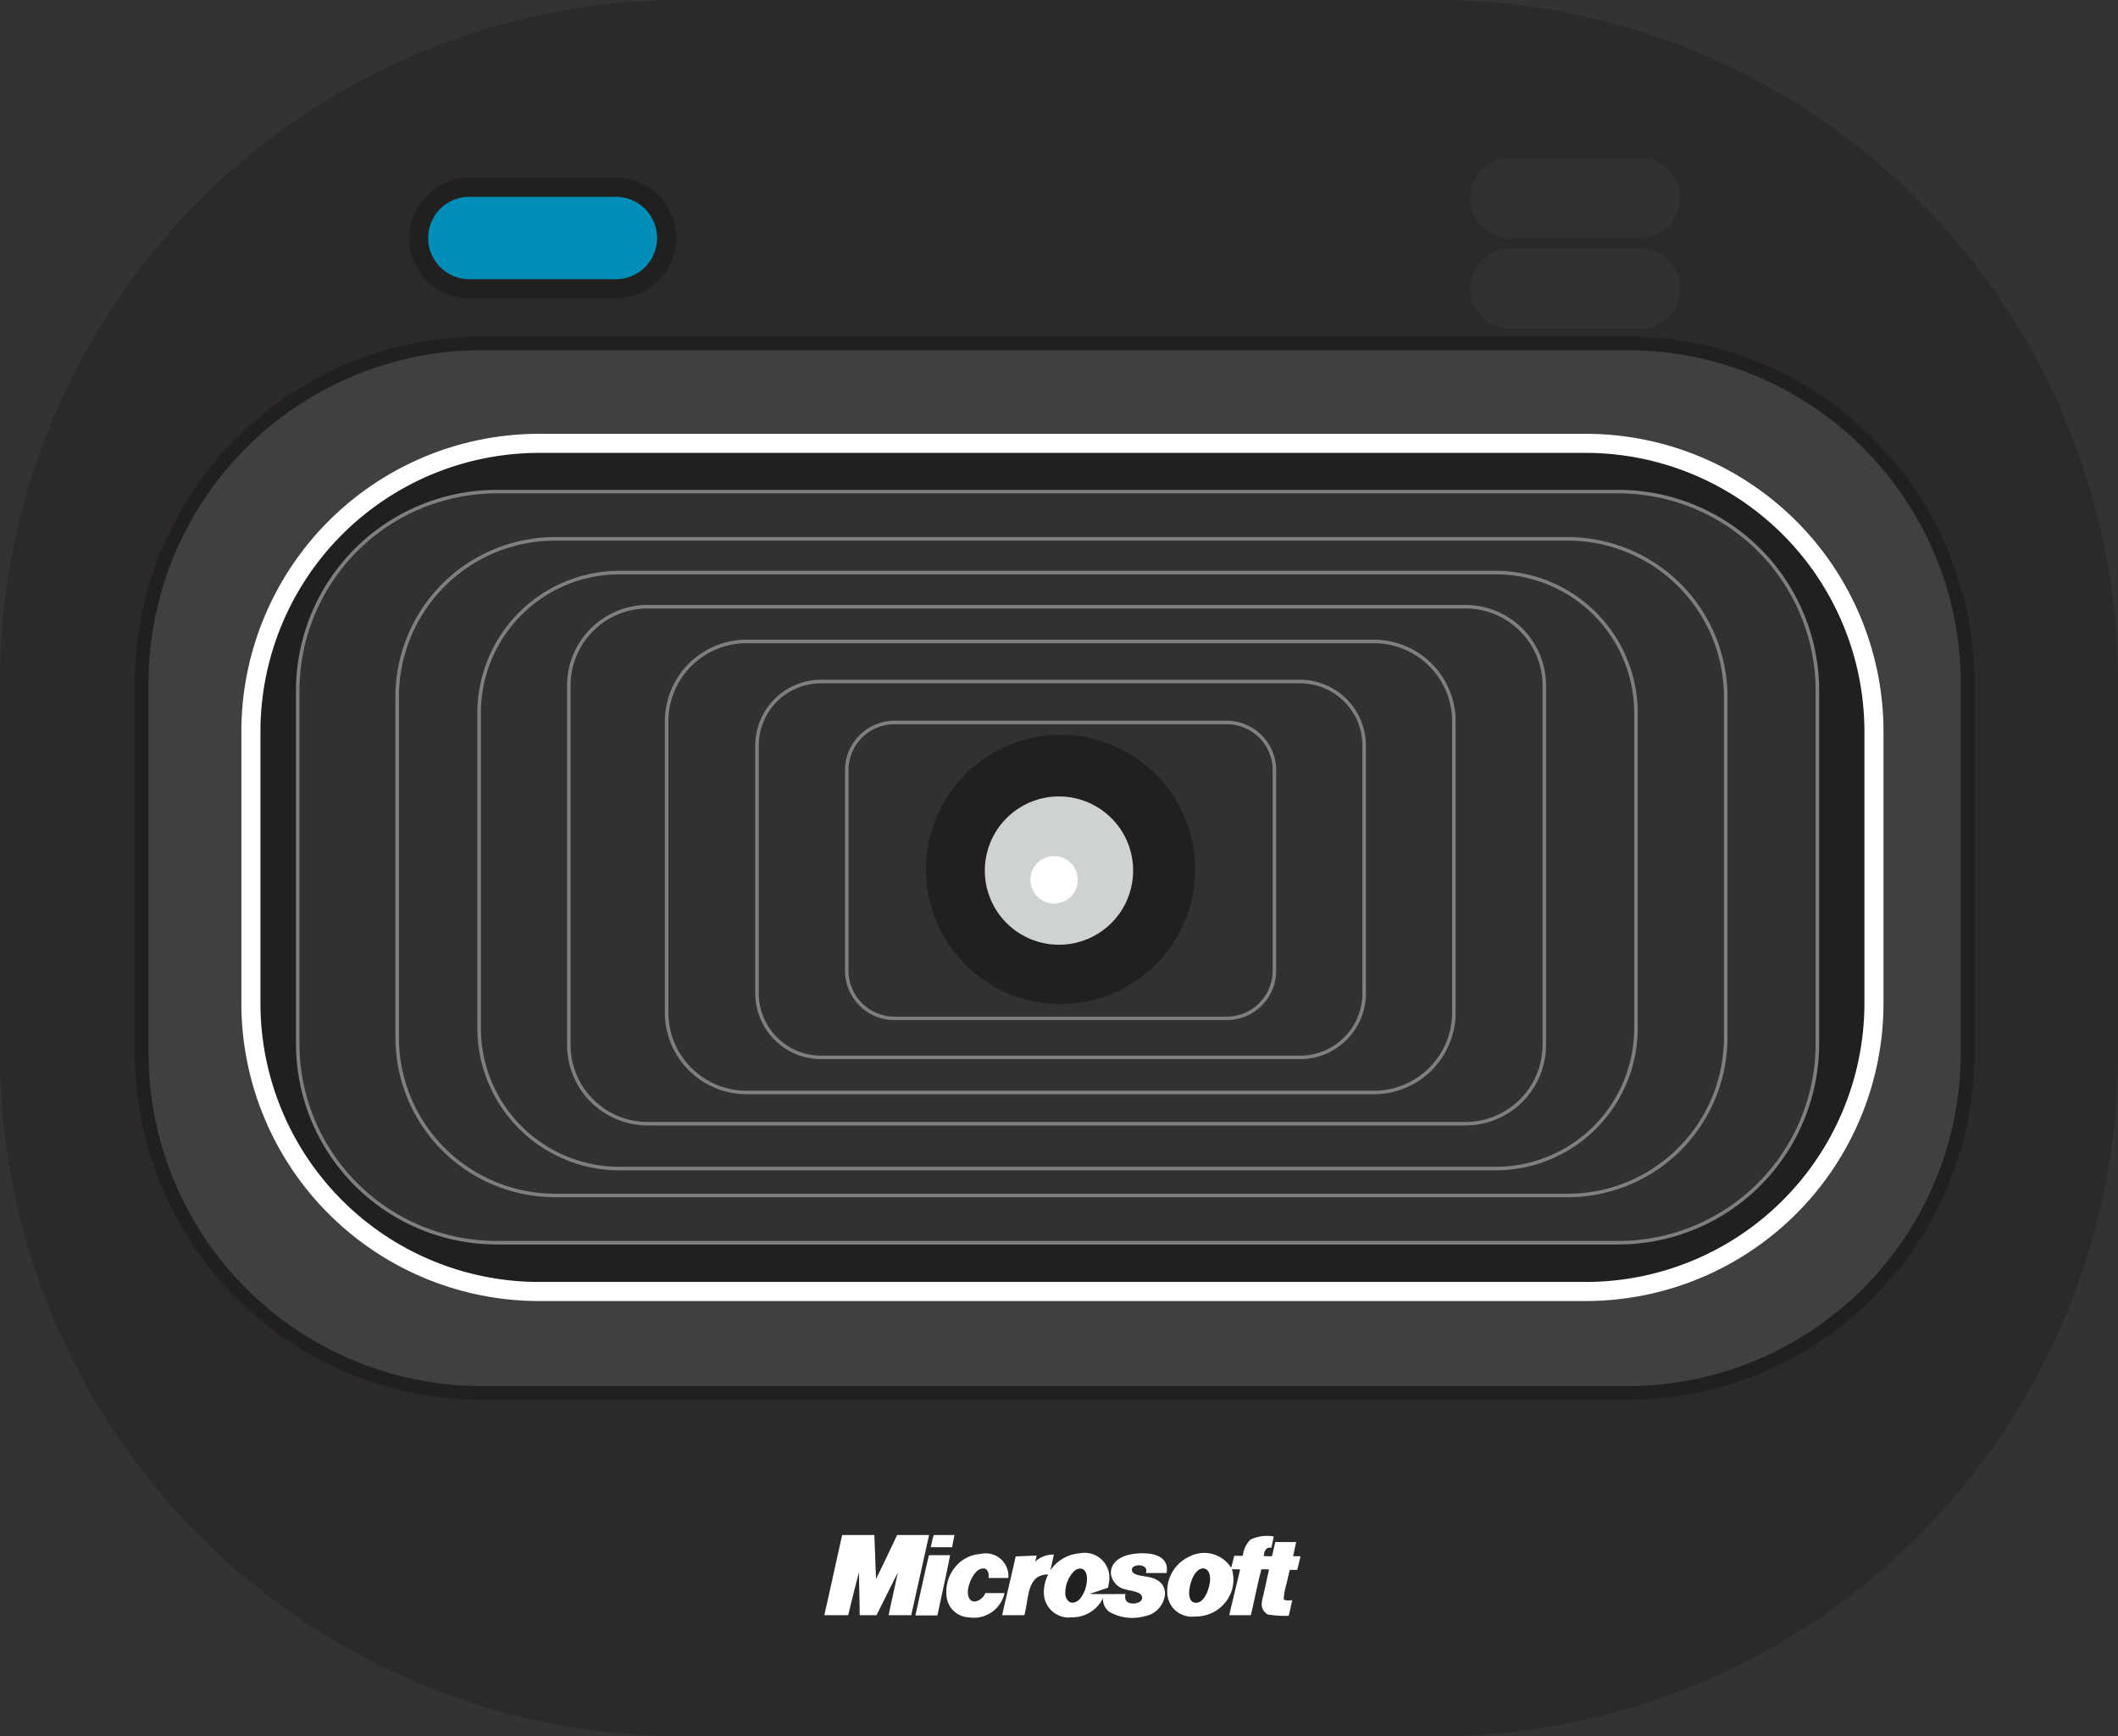 <svg id="Layer_1" data-name="Layer 1" xmlns="http://www.w3.org/2000/svg" viewBox="0 0 112.668 92.358"><rect x="0" y="0" width="112.668" height="92.358" fill="#333333" stroke="none"/><defs><style>.cls-1{fill:#2c2929;}.cls-2{fill:#404041;}.cls-11,.cls-3,.cls-5,.cls-7{fill:none;stroke-miterlimit:10;}.cls-11,.cls-3{stroke:#221f1f;}.cls-3{stroke-width:0.728px;}.cls-14,.cls-4{fill:#221f1f;}.cls-5{stroke:#fff;}.cls-11,.cls-5{stroke-width:1.015px;}.cls-6{fill:#323031;}.cls-7{stroke:#7f7f81;stroke-width:0.187px;}.cls-8{fill:#cfd2d3;}.cls-13,.cls-9{fill:#fff;}.cls-10{fill:#018fb9;}.cls-12{fill:#010101;}.cls-12,.cls-13,.cls-14{fill-rule:evenodd;}</style></defs><path class="cls-1" d="M76.357,92.358H36.31A36.31,36.31,0,0,1,0,56.047V36.31A36.309,36.309,0,0,1,36.31,0H76.357A36.31,36.31,0,0,1,112.668,36.31V56.047A36.311,36.311,0,0,1,76.357,92.358"/><path class="cls-2" d="M86.571,74.093H25.633A18.096,18.096,0,0,1,7.536,55.996V36.361a18.095,18.095,0,0,1,18.097-18.097H86.571a18.097,18.097,0,0,1,18.097,18.097v19.635a18.097,18.097,0,0,1-18.097,18.097"/><path class="cls-3" d="M25.633,18.264H86.571a18.097,18.097,0,0,1,18.097,18.097v19.635a18.097,18.097,0,0,1-18.097,18.097H25.633a18.097,18.097,0,0,1-18.097-18.097V36.361A18.097,18.097,0,0,1,25.633,18.264Z"/><path class="cls-4" d="M84.349,68.698H28.684A15.337,15.337,0,0,1,13.347,53.36V38.921a15.337,15.337,0,0,1,15.337-15.338h55.665a15.337,15.337,0,0,1,15.337,15.338V53.36a15.337,15.337,0,0,1-15.337,15.338"/><path class="cls-5" d="M28.685,23.583H84.349A15.337,15.337,0,0,1,99.686,38.92V53.36a15.338,15.338,0,0,1-15.338,15.338H28.684A15.337,15.337,0,0,1,13.347,53.361v-14.44A15.338,15.338,0,0,1,28.685,23.583Z"/><path class="cls-6" d="M86.084,66.103H26.43A10.593,10.593,0,0,1,15.838,55.51V36.744a10.593,10.593,0,0,1,10.593-10.593H86.084a10.592,10.592,0,0,1,10.593,10.593V55.51A10.592,10.592,0,0,1,86.084,66.103"/><path class="cls-7" d="M26.43,26.151H86.084a10.593,10.593,0,0,1,10.593,10.593V55.51a10.593,10.593,0,0,1-10.593,10.593H26.43A10.593,10.593,0,0,1,15.838,55.51V36.744A10.593,10.593,0,0,1,26.43,26.151Z"/><path class="cls-6" d="M83.398,63.59H29.532A8.402,8.402,0,0,1,21.129,55.19V37.065a8.402,8.402,0,0,1,8.403-8.402H83.398a8.401,8.401,0,0,1,8.401,8.402V55.19A8.401,8.401,0,0,1,83.398,63.59"/><path class="cls-7" d="M29.53,28.663H83.396a8.403,8.403,0,0,1,8.403,8.403V55.188a8.402,8.402,0,0,1-8.402,8.402H29.53a8.401,8.401,0,0,1-8.401-8.401V37.064A8.401,8.401,0,0,1,29.53,28.663Z"/><path class="cls-6" d="M79.556,62.16H32.957a7.469,7.469,0,0,1-7.469-7.469V37.927a7.47,7.47,0,0,1,7.469-7.47h46.599a7.47,7.47,0,0,1,7.47,7.47V54.691a7.469,7.469,0,0,1-7.47,7.469"/><path class="cls-7" d="M32.957,30.457h46.6a7.469,7.469,0,0,1,7.469,7.469V54.69a7.47,7.47,0,0,1-7.47,7.47H32.958a7.47,7.47,0,0,1-7.47-7.47V37.926A7.469,7.469,0,0,1,32.957,30.457Z"/><path class="cls-6" d="M77.955,59.773H34.451a4.193,4.193,0,0,1-4.193-4.193V36.466a4.194,4.194,0,0,1,4.193-4.193h43.504a4.194,4.194,0,0,1,4.194,4.193V55.58a4.194,4.194,0,0,1-4.194,4.193"/><path class="cls-7" d="M34.451,32.273h43.505a4.193,4.193,0,0,1,4.193,4.193V55.58a4.193,4.193,0,0,1-4.193,4.193H34.452a4.194,4.194,0,0,1-4.194-4.194V36.466A4.193,4.193,0,0,1,34.451,32.273Z"/><path class="cls-6" d="M73.088,58.111H39.714A4.251,4.251,0,0,1,35.461,53.86V38.373a4.252,4.252,0,0,1,4.252-4.252h33.375a4.252,4.252,0,0,1,4.252,4.252V53.86a4.251,4.251,0,0,1-4.252,4.251"/><path class="cls-7" d="M39.712,34.121h33.376A4.252,4.252,0,0,1,77.34,38.373V53.859a4.252,4.252,0,0,1-4.252,4.252H39.713a4.252,4.252,0,0,1-4.252-4.252V38.372A4.251,4.251,0,0,1,39.712,34.121Z"/><path class="cls-6" d="M69.158,56.245H43.679a3.408,3.408,0,0,1-3.409-3.408V39.66a3.408,3.408,0,0,1,3.409-3.408h25.479a3.408,3.408,0,0,1,3.409,3.408v13.177a3.408,3.408,0,0,1-3.409,3.408"/><path class="cls-7" d="M43.678,36.252h25.48a3.409,3.409,0,0,1,3.409,3.409V52.837a3.408,3.408,0,0,1-3.408,3.408h-25.48A3.409,3.409,0,0,1,40.27,52.836V39.66A3.408,3.408,0,0,1,43.678,36.252Z"/><path class="cls-6" d="M65.254,54.169H47.581a2.539,2.539,0,0,1-2.538-2.538V40.968a2.538,2.538,0,0,1,2.538-2.538H65.254a2.538,2.538,0,0,1,2.539,2.538v10.663a2.539,2.539,0,0,1-2.539,2.538"/><path class="cls-7" d="M47.582,38.431H65.255a2.538,2.538,0,0,1,2.538,2.538v10.663a2.538,2.538,0,0,1-2.538,2.538H47.582A2.539,2.539,0,0,1,45.044,51.63V40.969A2.539,2.539,0,0,1,47.582,38.431Z"/><path class="cls-4" d="M63.579,46.248a7.16,7.16,0,1,1-7.16-7.16,7.161,7.161,0,0,1,7.16,7.16"/><path class="cls-8" d="M60.277,46.308a3.944,3.944,0,1,1-3.943-3.943,3.943,3.943,0,0,1,3.943,3.943"/><path class="cls-9" d="M57.334,46.801a1.261,1.261,0,1,1-1.261-1.261,1.262,1.262,0,0,1,1.261,1.261"/><path class="cls-10" d="M32.763,15.358H24.969a2.698,2.698,0,0,1,0-5.396h7.794a2.698,2.698,0,1,1,0,5.396"/><path class="cls-11" d="M32.763,15.358H24.969a2.698,2.698,0,0,1,0-5.396h7.794a2.698,2.698,0,1,1,0,5.396Z"/><path class="cls-6" d="M87.251,12.66H80.332a2.127,2.127,0,0,1,0-4.255h6.918a2.127,2.127,0,0,1,0,4.255"/><path class="cls-6" d="M87.251,17.486H80.332a2.127,2.127,0,0,1,0-4.255h6.918a2.127,2.127,0,0,1,0,4.255"/><path class="cls-12" d="M46.626,85.92H45.73c0-.771-.035-1.507-.034-2.279-.201.751-.39,1.512-.575,2.279H43.849c.323-1.418.63-2.853.952-4.271h1.715c.029.779.054,1.561.088,2.335q.567-1.158,1.118-2.335h1.703q-.476,2.136-.951,4.271H47.268c.155-.756.329-1.492.487-2.246.002-.009.011-.011.011-.022-.389.747-.758,1.514-1.14,2.268"/><path class="cls-12" d="M50.775,81.65c-.04.219-.09.427-.122.653h-1.14a5.988,5.988,0,0,1,.156-.653Z"/><path class="cls-12" d="M67.757,81.728c-.032.207-.085.394-.122.597-.317-.032-.376.192-.409.442a3.165,3.165,0,0,0,.431.012c.066-.244.122-.497.177-.753h1.117c-.057.249-.103.509-.166.753h.399c-.058.244-.116.488-.177.731h-.388c-.077.246-.126.504-.187.762a3.48,3.48,0,0,0-.144.786c.085.106.303.072.455.063-.07.269-.115.536-.189.8a3.584,3.584,0,0,1-1.096-.033.615.615,0,0,1-.343-.576,2.503,2.503,0,0,1,.088-.464c.096-.426.212-.957.299-1.361a2.703,2.703,0,0,0-.398-.011c-.213.789-.37,1.636-.564,2.445h-1.151c.182-.821.39-1.615.575-2.434a3.183,3.183,0,0,0-.431-.011,1.93,1.93,0,0,1-.365,1.782,2.015,2.015,0,0,1-1.604.729,1.307,1.307,0,0,1-1.472-1.261,2.013,2.013,0,0,1,1.195-1.936,1.692,1.692,0,0,1,2.201.598c.07-.198.109-.423.166-.631h.455a1.452,1.452,0,0,1,.409-.863,2.064,2.064,0,0,1,1.239-.166m-4.293,2.224c-.15.358-.315,1.223.199,1.25.47.024.767-.821.764-1.283-.002-.32-.145-.583-.421-.542-.257.037-.431.309-.542.575"/><path class="cls-12" d="M58.939,84.46c-.331.104-.647.222-.984.32.62.027,1.287.004,1.926.012a.416.416,0,0,0,.044.376c.202.232.827.127.83-.166.002-.352-.597-.362-.874-.454a.975.975,0,0,1-.786-.841c-.025-.589.486-.933,1.117-1.04.871-.145,2.03-.002,1.847,1.007H60.953c.191-.499-.726-.522-.741-.177-.014.321.662.326.952.399.45.113.836.363.808.94a1.322,1.322,0,0,1-1.096,1.14,2.458,2.458,0,0,1-1.859-.233.839.839,0,0,1-.342-.73,1.821,1.821,0,0,1-1.671,1.017,1.321,1.321,0,0,1-1.472-1.194,2.079,2.079,0,0,1,.222-1.084c-1.144,0-1.015,1.273-1.262,2.168h-1.184c.229-1.055.493-2.074.719-3.131.37-.017.741-.034,1.118-.044-.024.109-.046.219-.078.321a1.392,1.392,0,0,1,.996-.376c-.061.281-.122.564-.188.84a2.071,2.071,0,0,1,1.56-.907,1.319,1.319,0,0,1,1.572,1.449,2.396,2.396,0,0,1-.068.388m-1.736-.951a1.65,1.65,0,0,0-.476,1.161.589.589,0,0,0,.177.454c.216.166.485.003.609-.144a1.735,1.735,0,0,0,.365-1.095c-.009-.297-.144-.553-.432-.498a.542.542,0,0,0-.243.122"/><path class="cls-12" d="M53.64,83.94H52.589c.023-.237-.04-.475-.232-.509a.52.52,0,0,0-.377.133c-.287.242-.662,1.063-.409,1.472.218.352.748.015.84-.299h1.03a1.678,1.678,0,0,1-1.914,1.295,1.245,1.245,0,0,1-1.184-1.229,2.065,2.065,0,0,1,.486-1.471,1.902,1.902,0,0,1,1.329-.675A1.21,1.21,0,0,1,53.64,83.94"/><path class="cls-12" d="M49.414,82.723h1.129c-.2,1.051-.455,2.142-.675,3.209H48.695c.235-1.074.467-2.151.719-3.209"/><path class="cls-13" d="M64.007,83.376c.276-.041.419.223.421.542.003.462-.293,1.308-.764,1.283-.514-.027-.349-.891-.199-1.25.111-.265.285-.538.542-.575"/><path class="cls-13" d="M57.446,83.387c.288-.055.423.201.432.498a1.734,1.734,0,0,1-.366,1.095c-.124.147-.392.31-.608.144a.589.589,0,0,1-.177-.454,1.65,1.65,0,0,1,.476-1.161.543.543,0,0,1,.243-.122"/><path class="cls-13" d="M47.765,83.653c0,.01-.008.012-.01.021-.159.754-.332,1.49-.488,2.246h1.206q.478-2.133.951-4.27h-1.703q-.55,1.176-1.118,2.335c-.033-.775-.058-1.557-.088-2.335H44.8c-.322,1.418-.628,2.852-.952,4.27h1.273c.184-.766.374-1.528.575-2.279-.001.772.033,1.509.033,2.279h.897c.382-.754.751-1.52,1.139-2.267m1.904-2.003a5.948,5.948,0,0,0-.156.653h1.14c.032-.226.082-.434.122-.653Zm16.849.243a1.463,1.463,0,0,0-.409.863h-.454c-.058.208-.097.434-.166.631a1.692,1.692,0,0,0-2.201-.598,2.014,2.014,0,0,0-1.196,1.937,1.307,1.307,0,0,0,1.472,1.261,2.013,2.013,0,0,0,1.605-.731,1.928,1.928,0,0,0,.365-1.781,3.178,3.178,0,0,1,.431.012c-.185.818-.393,1.613-.576,2.433h1.152c.193-.808.35-1.655.563-2.445a2.716,2.716,0,0,1,.399.012c-.087.404-.204.934-.299,1.36a2.501,2.501,0,0,0-.088.465.613.613,0,0,0,.343.575,5.964,5.964,0,0,0,1.095.062c.075-.265.12-.559.19-.829-.153.009-.37.043-.455-.062a3.519,3.519,0,0,1,.143-.786c.062-.259.111-.517.188-.764h.387c.061-.241.12-.485.177-.729h-.398c.062-.244.108-.504.166-.753H67.835c-.055.255-.112.509-.177.753a3.362,3.362,0,0,1-.432-.012c.033-.25.093-.475.409-.442.038-.204.09-.39.122-.598a2.073,2.073,0,0,0-1.239.166m-7.512,2.18a1.318,1.318,0,0,0-1.571-1.45,2.068,2.068,0,0,0-1.56.908c.066-.277.127-.559.188-.841a1.394,1.394,0,0,0-.996.376c.031-.102.053-.212.078-.321-.377.011-.748.027-1.118.044-.227,1.057-.49,2.077-.719,3.131h1.184c.247-.895.118-2.168,1.262-2.168a2.078,2.078,0,0,0-.222,1.084,1.322,1.322,0,0,0,1.472,1.196,1.822,1.822,0,0,0,1.67-1.019.845.845,0,0,0,.343.731,2.459,2.459,0,0,0,1.859.232,1.319,1.319,0,0,0,1.095-1.14c.029-.577-.357-.827-.807-.94-.29-.072-.966-.078-.952-.399.015-.345.932-.321.741.177h1.106c.183-1.009-.976-1.152-1.847-1.006-.631.106-1.142.451-1.118,1.039a.977.977,0,0,0,.786.841c.278.093.877.102.874.454-.002.293-.627.398-.83.166a.416.416,0,0,1-.044-.376c-.638-.007-1.305.015-1.925-.011.337-.098.653-.217.984-.321a2.399,2.399,0,0,0,.067-.387m-6.848-1.416a1.903,1.903,0,0,0-1.328.674,2.065,2.065,0,0,0-.487,1.472,1.245,1.245,0,0,0,1.184,1.229,1.678,1.678,0,0,0,1.914-1.295h-1.029c-.093.314-.622.651-.841.299-.253-.41.122-1.23.409-1.472a.517.517,0,0,1,.377-.133c.192.034.255.272.233.509h1.05a1.209,1.209,0,0,0-1.482-1.283m-3.463,3.275h1.173c.22-1.067.474-2.158.675-3.209H49.414c-.252,1.058-.485,2.135-.719,3.209"/><path class="cls-14" d="M63.951,83.432c.276-.04.418.224.421.542.003.463-.294,1.309-.764,1.284-.515-.027-.349-.891-.199-1.25.111-.265.285-.538.542-.576"/><path class="cls-14" d="M57.39,83.444c.288-.055.423.201.432.498a1.74,1.74,0,0,1-.366,1.095c-.124.146-.392.31-.608.143a.589.589,0,0,1-.178-.453,1.66,1.66,0,0,1,.477-1.162.548.548,0,0,1,.243-.121"/></svg>